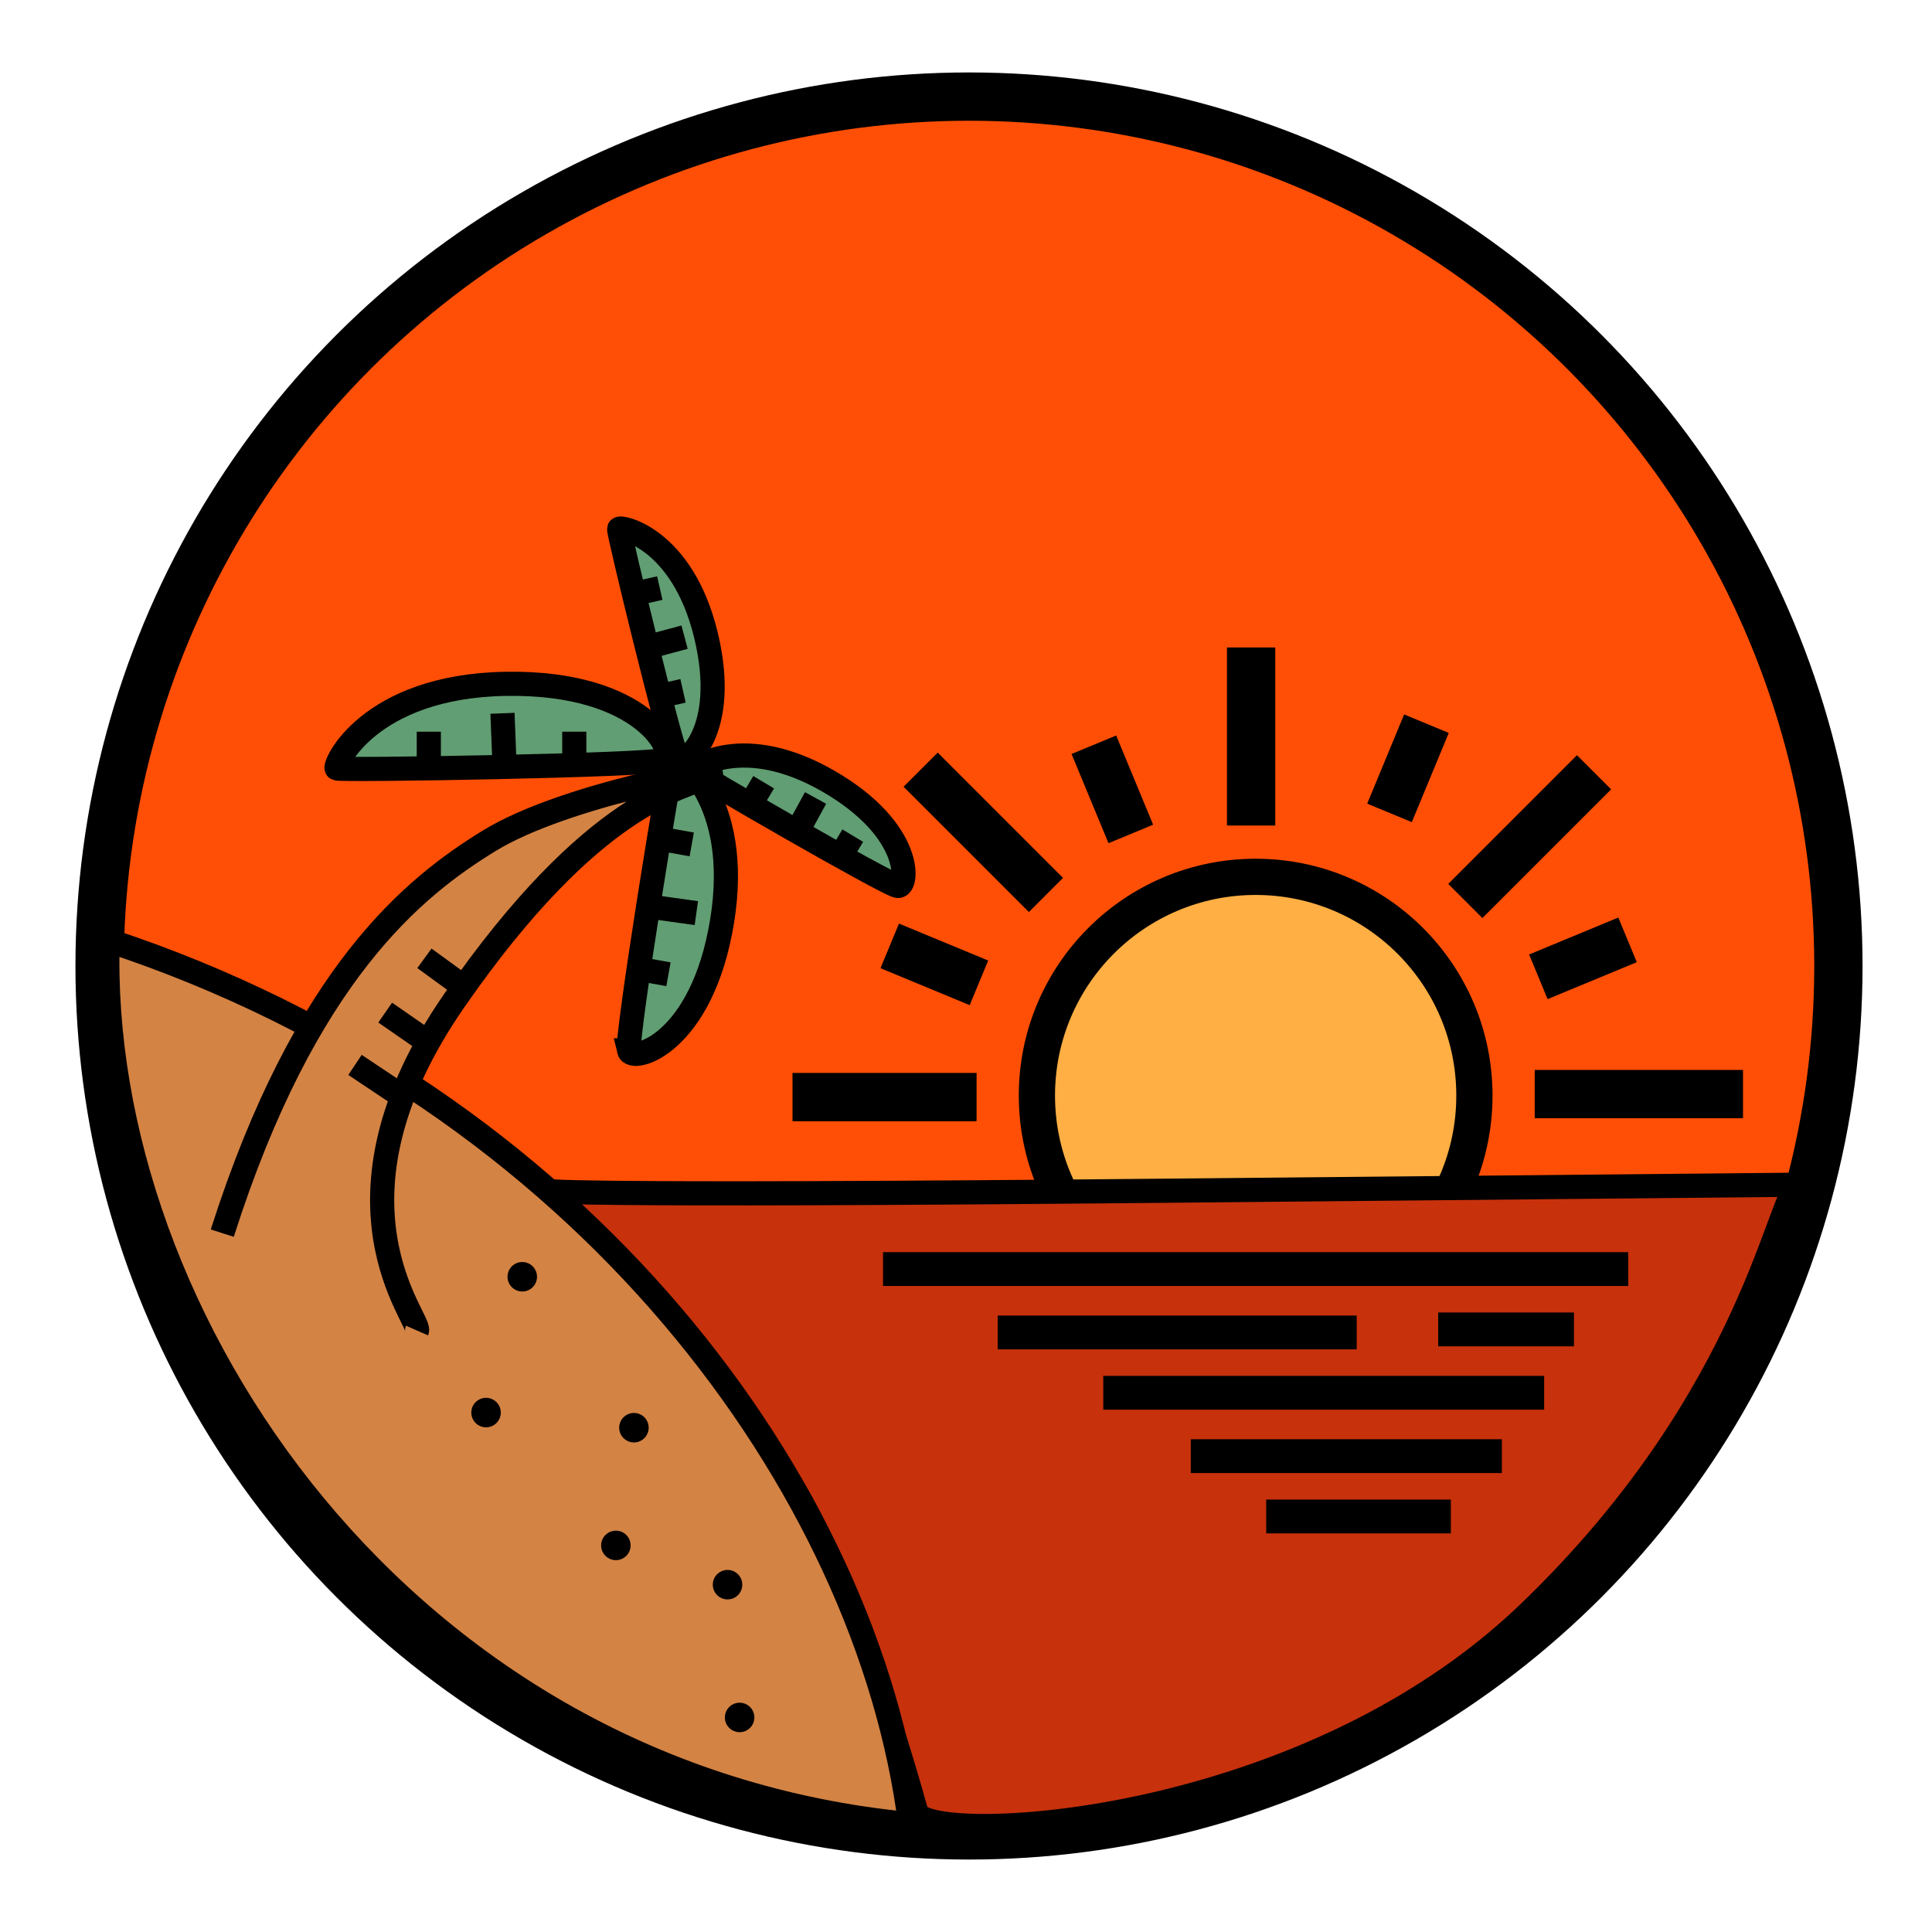 <svg width="40" height="40" xmlns="http://www.w3.org/2000/svg">
  <ellipse ry="18" rx="18" id="svg_1" cy="20" cx="20.062" stroke="#000" fill="#FF4F06"/>
  <path id="svg_3" d="m17.438,15.807" opacity="0.5" stroke="#000" fill="#8B4D4B"/>
  <ellipse fill="#FFAF44" stroke="#000" stroke-width="0.75" cx="25.997" cy="22.683" id="svg_2" rx="4.529" ry="4.529"/>
  <path fill="#C7310c" stroke="#000" stroke-width="0.5" d="m11.349,24.651c-0.187,0 -0.062,0.125 12.993,0c13.055,-0.125 13.368,-0.125 12.93,-0.125c-0.437,0 -0.875,4.31 -5.622,8.87c-4.747,4.56 -12.493,4.81 -12.68,4.123c-0.187,-0.687 -1.312,-4.622 -2.499,-6.621c-1.187,-1.999 -4.935,-6.247 -5.122,-6.247z" id="svg_7"/>
  <path fill="#D38344" stroke="#000" stroke-width="0.5" d="m2.229,19.466c9.87,3.248 15.741,11.369 16.616,18.302c-10.494,-0.999 -16.866,-10.494 -16.616,-18.302z" id="svg_5"/>
  <line fill="none" stroke="#000" x1="31.775" y1="22.652" x2="36.087" y2="22.652" id="svg_8"/>
  <line fill="none" x1="20.219" y1="22.714" x2="16.408" y2="22.714" id="svg_9" stroke="#000"/>
  <line fill="none" x1="25.903" y1="17.092" x2="25.903" y2="13.405" id="svg_12" stroke="#000"/>
  <line fill="none" x1="30.338" y1="18.654" x2="33.003" y2="15.989" id="svg_13" stroke="#000"/>
  <line fill="none" x1="21.655" y1="18.529" x2="19.061" y2="15.935" id="svg_14" stroke="#000"/>
  <line fill="none" stroke="#000" x1="31.775" y1="19.841" x2="33.774" y2="19.841" id="svg_20" transform="rotate(157.5 32.774,19.841) "/>
  <line fill="none" stroke="#000" x1="28.152" y1="15.906" x2="30.151" y2="15.906" id="svg_21" transform="rotate(112.5 29.151,15.906) "/>
  <line fill="none" stroke="#000" x1="22.03" y1="16.343" x2="24.029" y2="16.343" id="svg_22" transform="rotate(67.5 23.03,16.343) "/>
  <line fill="none" stroke="#000" x1="18.345" y1="19.966" x2="20.344" y2="19.966" id="svg_24" transform="rotate(22.5 19.344,19.966) "/>
  <line fill="none" stroke="#000" stroke-width="0.7" x1="18.282" y1="26.275" x2="33.711" y2="26.275" id="svg_26"/>
  <line fill="none" stroke-width="0.7" x1="20.656" y1="27.587" x2="28.089" y2="27.587" id="svg_27" stroke="#000"/>
  <line fill="none" stroke="#000" stroke-width="0.7" x1="22.842" y1="28.836" x2="31.97" y2="28.836" id="svg_28"/>
  <line fill="none" stroke="#000" stroke-width="0.7" x1="24.654" y1="30.148" x2="31.095" y2="30.148" id="svg_29"/>
  <line fill="none" stroke="#000" stroke-width="0.7" x1="26.215" y1="31.397" x2="30.038" y2="31.397" id="svg_30"/>
  <line fill="none" stroke="#000" stroke-width="0.7" x1="29.776" y1="27.524" x2="32.587" y2="27.524" id="svg_31"/>
  <path fill="#6d97ab" stroke="#000" stroke-width="0.5" opacity="0.5" d="m17.158,12.283" id="svg_40"/>
  <g id="svg_48" transform="rotate(30.947 16.778,16.683) " stroke="null">
   <path fill="#619E73" stroke-width="0.5" d="m19.182,17.177c-0.2,0.086 -4.791,0.16 -4.846,0.128c-0.054,-0.032 0.463,-1.219 2.505,-1.251c2.042,-0.032 2.541,1.037 2.341,1.123l-0,0z" id="svg_43" stroke="#000"/>
   <line fill="none" stroke-width="0.5" x1="16.814" y1="17.17" x2="16.787" y2="16.489" id="svg_44" stroke="#000"/>
   <line fill="none" stroke-width="0.5" x1="17.848" y1="17.17" x2="17.848" y2="16.762" id="svg_45" stroke="#000"/>
   <line fill="none" stroke-width="0.5" x1="15.698" y1="17.252" x2="15.698" y2="16.762" id="svg_46" stroke="#000"/>
  </g>
  <g id="svg_53" transform="rotate(77.258 13.98,13.226) " stroke="null">
   <path fill="#619E73" stroke-width="0.5" d="m16.418,13.727c-0.202,0.087 -4.858,0.163 -4.913,0.13c-0.055,-0.033 0.469,-1.236 2.539,-1.268c2.07,-0.033 2.576,1.052 2.374,1.138z" id="svg_49" stroke="#000"/>
   <line fill="none" stroke-width="0.5" x1="14.017" y1="13.72" x2="13.989" y2="13.03" id="svg_50" stroke="#000"/>
   <line fill="none" stroke-width="0.5" x1="15.066" y1="13.72" x2="15.066" y2="13.306" id="svg_51" stroke="#000"/>
   <line fill="none" stroke-width="0.5" x1="12.885" y1="13.803" x2="12.885" y2="13.306" id="svg_52" stroke="#000"/>
  </g>
  <g id="svg_58" stroke="null">
   <path fill="#619E73" stroke-width="0.5" d="m13.758,15.73c-0.28,0.12 -6.71,0.225 -6.786,0.18c-0.076,-0.045 0.648,-1.707 3.507,-1.752c2.859,-0.045 3.558,1.452 3.279,1.572l-0,0z" id="svg_54" stroke="#000"/>
   <line fill="none" stroke-width="0.5" x1="10.441" y1="15.721" x2="10.403" y2="14.768" id="svg_55" stroke="#000"/>
   <line fill="none" stroke-width="0.5" x1="11.89" y1="15.721" x2="11.89" y2="15.149" id="svg_56" stroke="#000"/>
   <line fill="none" stroke-width="0.5" x1="8.878" y1="15.835" x2="8.878" y2="15.149" id="svg_57" stroke="#000"/>
  </g>
  <g id="svg_63" transform="rotate(100.161 14.178,18.851) " stroke="null">
   <path fill="#619E73" stroke-width="0.5" d="m17.232,19.478c-0.254,0.109 -6.085,0.204 -6.155,0.163c-0.069,-0.041 0.588,-1.548 3.181,-1.589c2.593,-0.041 3.227,1.317 2.974,1.426l0,0z" id="svg_59" stroke="#000"/>
   <line fill="none" stroke-width="0.5" x1="14.223" y1="19.47" x2="14.189" y2="18.606" id="svg_60" stroke="#000"/>
   <line fill="none" stroke-width="0.5" x1="15.537" y1="19.47" x2="15.537" y2="18.951" id="svg_61" stroke="#000"/>
   <line fill="none" stroke-width="0.5" x1="12.806" y1="19.574" x2="12.806" y2="18.951" id="svg_62" stroke="#000"/>
  </g>
  <path fill="#D38344" stroke-width="0.5" d="m4.602,25.531c1.712,-5.371 3.974,-7.175 5.539,-8.131c1.565,-0.956 5.035,-1.577 4.532,-1.33c-0.504,0.246 -2.384,0.48 -5.271,4.65c-2.886,4.17 -0.673,6.608 -0.769,6.827" id="svg_42" stroke="#000"/>
  <line fill="none" stroke-width="0.5" x1="7.975" y1="20.965" x2="8.787" y2="21.528" id="svg_64" stroke="#000"/>
  <line fill="none" stroke-width="0.5" x1="8.787" y1="19.841" x2="9.474" y2="20.341" id="svg_65" stroke="#000"/>
  <line stroke="#000" fill="none" stroke-width="0.5" x1="7.35" y1="22.048" x2="8.35" y2="22.715" id="svg_66"/>
  <ellipse ry="0.156" rx="0.156" id="svg_6" cy="26.434" cx="10.813" stroke-width="0.3" stroke="#000"/>
  <ellipse ry="0.156" rx="0.156" id="svg_11" cy="29.246" cx="10.063" stroke-width="0.3" stroke="#000"/>
  <ellipse stroke="#000" ry="0.156" rx="0.156" id="svg_15" cy="29.559" cx="13.125" stroke-width="0.3"/>
  <ellipse ry="0.156" rx="0.156" id="svg_16" cy="32.809" cx="15.063" stroke-width="0.3" stroke="#000"/>
  <ellipse ry="0.156" rx="0.156" id="svg_17" cy="35.558" cx="15.313" stroke-width="0.3" stroke="#000"/>
  <ellipse ry="0.156" rx="0.156" id="svg_18" cy="31.996" cx="12.751" stroke-width="0.3" stroke="#000"/>
</svg>